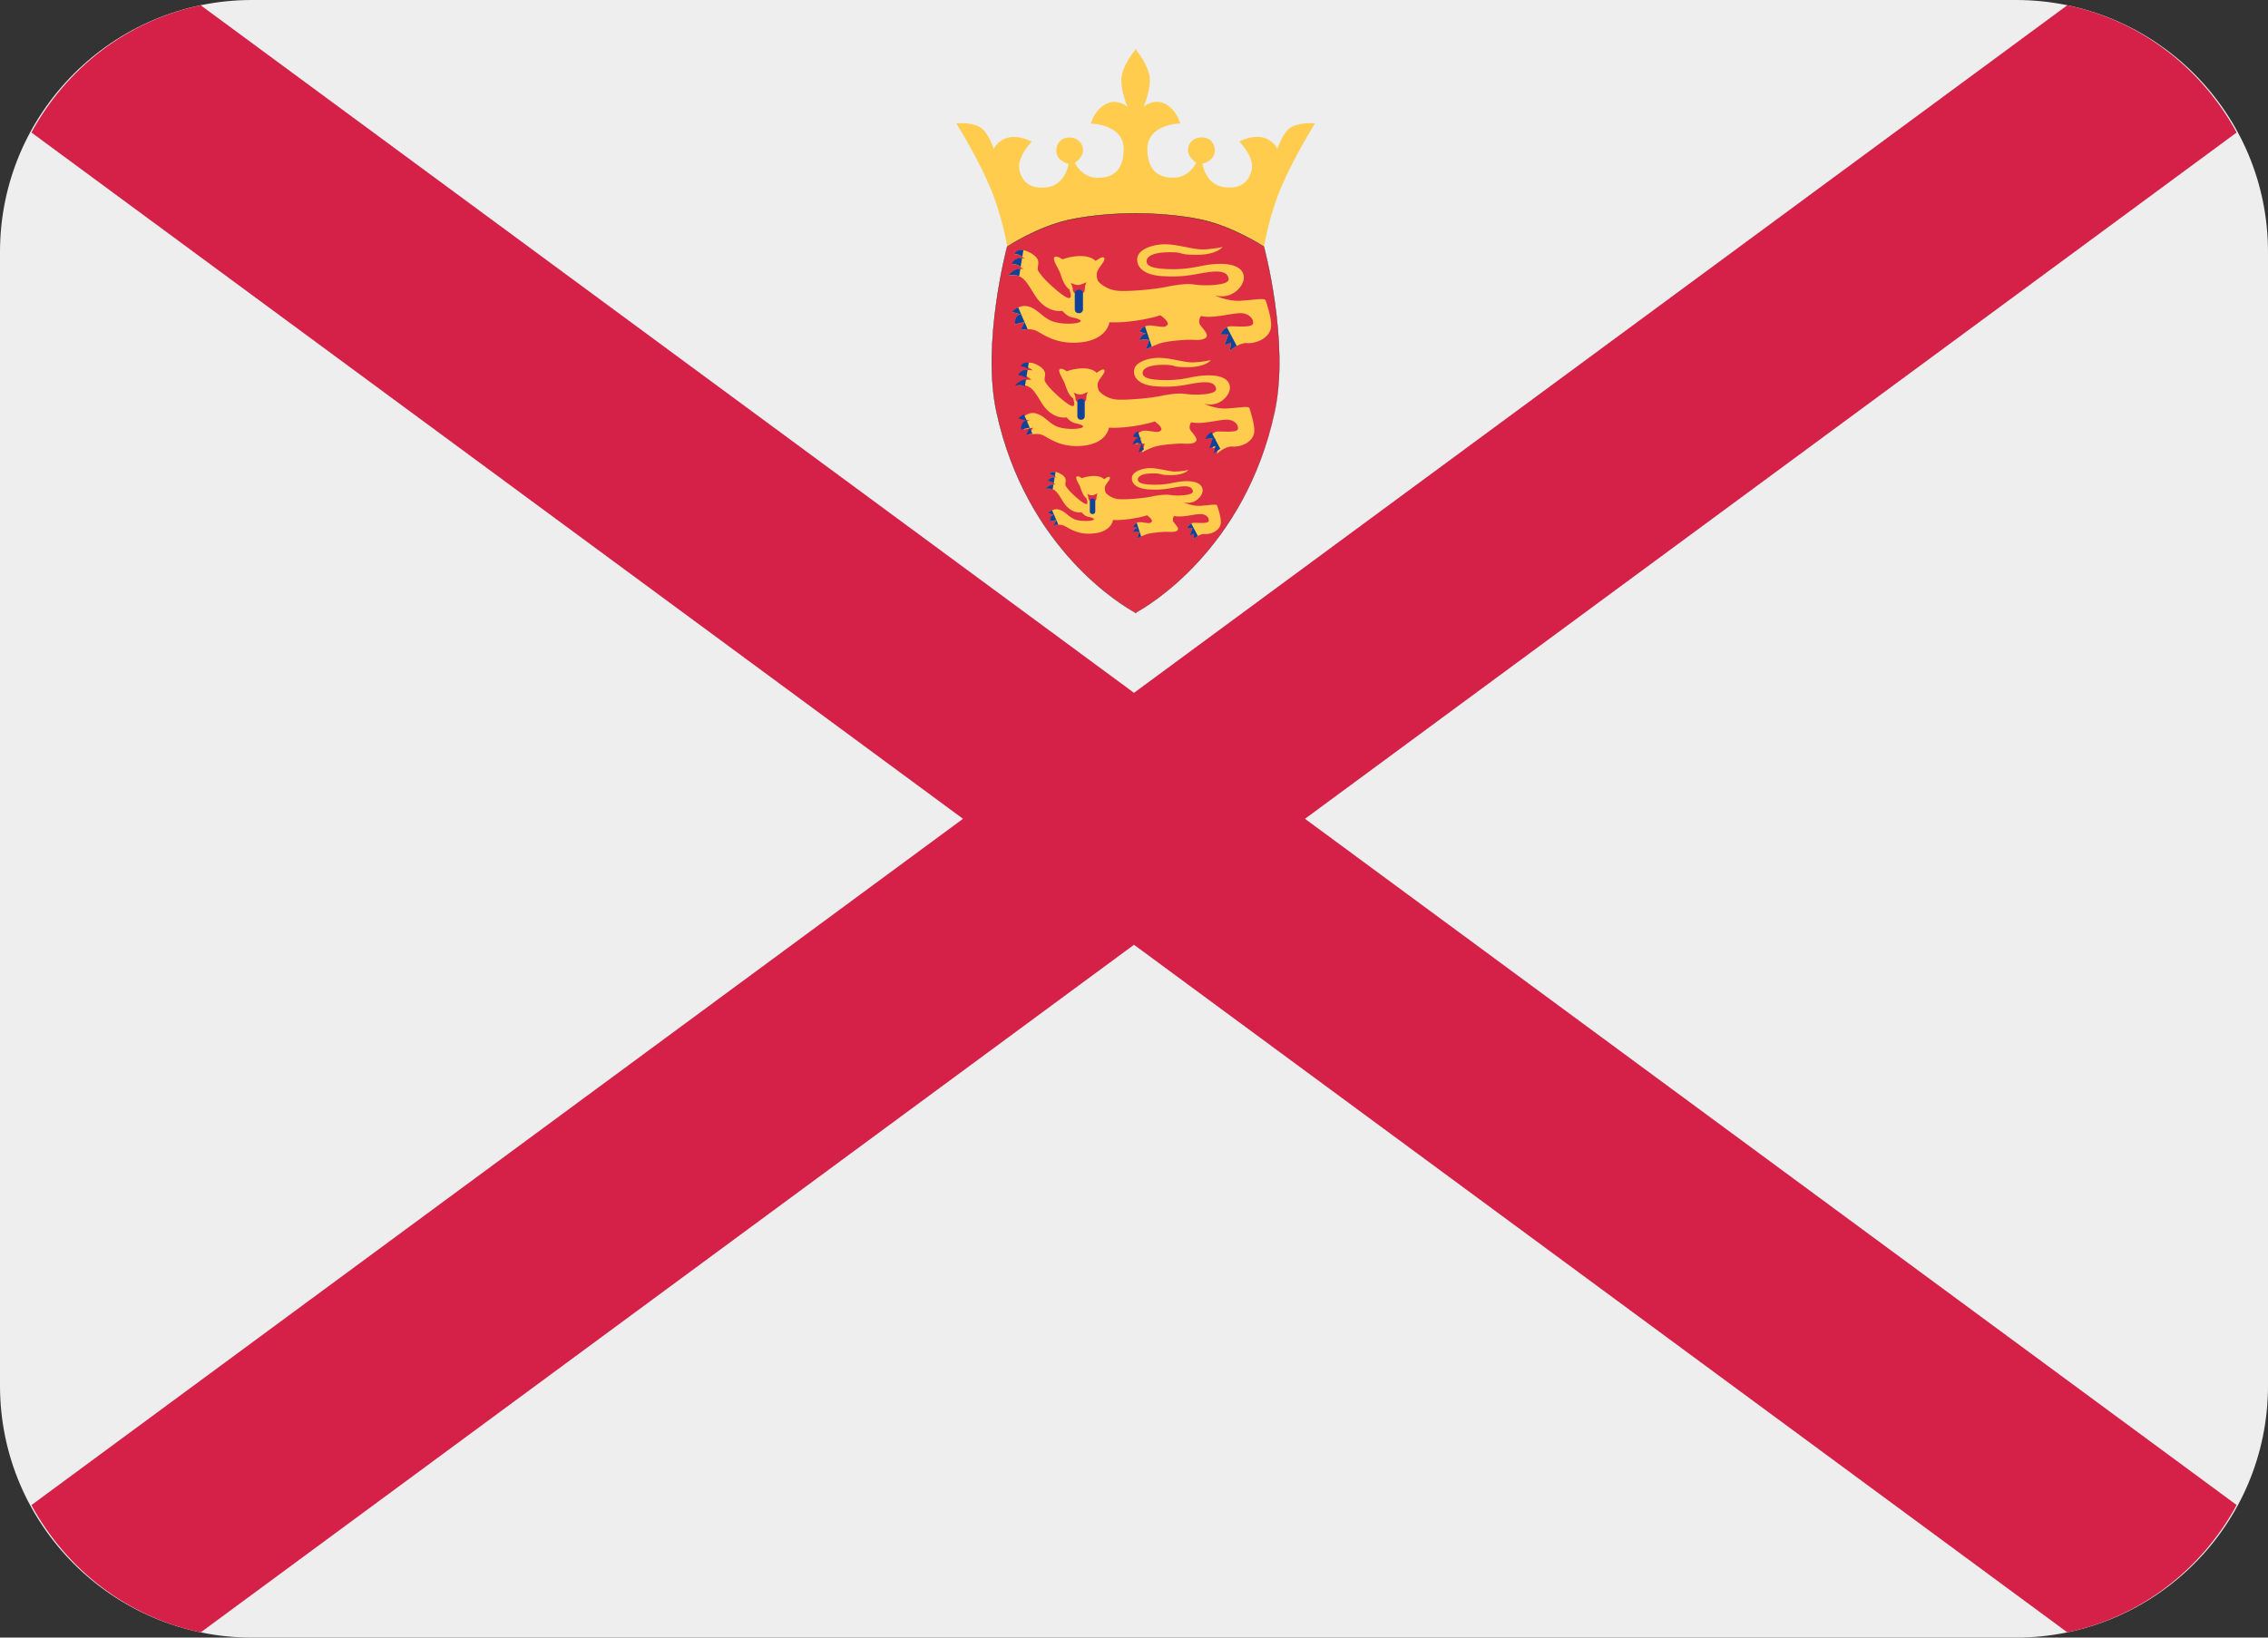 <?xml version="1.0" encoding="UTF-8" standalone="no"?>
<svg
   xmlns:dc="http://purl.org/dc/elements/1.1/"
   xmlns:cc="http://creativecommons.org/ns#"
   xmlns:rdf="http://www.w3.org/1999/02/22-rdf-syntax-ns#"
   xmlns:svg="http://www.w3.org/2000/svg"
   xmlns="http://www.w3.org/2000/svg"
   xmlns:sodipodi="http://sodipodi.sourceforge.net/DTD/sodipodi-0.dtd"
   xmlns:inkscape="http://www.inkscape.org/namespaces/inkscape"
   viewBox="0 0 36 26"
   id="svg2"
   version="1.1"
   inkscape:version="0.91 r13725"
   sodipodi:docname="1f1ef-1f1ea.svg"
   width="36"
   height="26">
  <rect x="0" y="0" width="36" height="26" fill="#333333" stroke="none"/>
  <defs
     id="defs34" />
  <sodipodi:namedview
     pagecolor="#ffffff"
     bordercolor="#666666"
     borderopacity="1"
     objecttolerance="10"
     gridtolerance="10"
     guidetolerance="10"
     inkscape:pageopacity="0"
     inkscape:pageshadow="2"
     inkscape:window-width="640"
     inkscape:window-height="480"
     id="namedview32"
     showgrid="false"
     inkscape:zoom="6.5555556"
     inkscape:cx="18"
     inkscape:cy="13"
     inkscape:window-x="0"
     inkscape:window-y="0"
     inkscape:window-maximized="0"
     inkscape:current-layer="svg2" />
  <path
     d="m 36,22 c 0,2.209 -1.791,4 -4,4 L 4,26 C 1.791,26 0,24.209 0,22 L 0,4 C 0,1.791 1.791,0 4,0 l 28,0 c 2.209,0 4,1.791 4,4 l 0,18 z"
     id="path4"
     inkscape:connector-curvature="0"
     style="fill:#eeeeee" />
  <path
     d="M 3.186,0.084 C 2.018,0.326 1.052,1.086 0.499,2.104 L 15.286,13 0.499,23.896 c 0.553,1.019 1.519,1.778 2.687,2.021 L 18,15 32.814,25.916 c 1.168,-0.242 2.135,-1.002 2.688,-2.021 L 20.714,13 35.502,2.104 C 34.949,1.086 33.982,0.326 32.814,0.084 L 18,11 3.186,0.084 Z"
     id="path6"
     inkscape:connector-curvature="0"
     style="fill:#d52048" />
  <path
     d="m 20.531,2 c -0.168,0.065 -0.254,0.365 -0.254,0.365 0,0 -0.15,-0.339 -0.605,-0.118 0,0 0.248,0.248 0.195,0.456 -0.053,0.209 -0.197,0.301 -0.443,0.267 -0.287,-0.039 -0.34,-0.371 -0.34,-0.371 0,0 0.178,-0.033 0.197,-0.183 0.012,-0.091 -0.033,-0.222 -0.189,-0.234 -0.119,-0.01 -0.235,0.065 -0.235,0.208 0,0.105 0.131,0.195 0.131,0.195 0,0 -0.104,0.224 -0.34,0.235 C 18.349,2.833 18.216,2.664 18.212,2.377 18.205,1.966 18.733,1.96 18.733,1.96 c 0,0 -0.046,-0.202 -0.228,-0.306 -0.182,-0.104 -0.352,0.039 -0.352,0.039 0,0 0.13,-0.293 0.091,-0.496 C 18.21,1.024 18.08,0.851 18.033,0.794 l 0,-0.019 -0.008,0.01 -0.008,-0.01 0,0.021 c -0.047,0.057 -0.178,0.229 -0.211,0.403 -0.039,0.202 0.091,0.496 0.091,0.496 0,0 -0.169,-0.144 -0.352,-0.039 -0.183,0.104 -0.229,0.306 -0.229,0.306 0,0 0.528,0.006 0.521,0.417 C 17.833,2.666 17.7,2.835 17.4,2.822 17.165,2.811 17.061,2.587 17.061,2.587 c 0,0 0.13,-0.09 0.13,-0.195 0,-0.144 -0.116,-0.218 -0.234,-0.208 -0.156,0.013 -0.201,0.143 -0.189,0.234 0.02,0.15 0.196,0.183 0.196,0.183 0,0 -0.052,0.333 -0.339,0.371 C 16.378,3.006 16.234,2.914 16.182,2.705 16.13,2.497 16.377,2.249 16.377,2.249 15.921,2.027 15.772,2.367 15.772,2.367 15.772,2.367 15.687,2.065 15.519,2 15.349,1.935 15.18,1.961 15.18,1.961 c 0,0 0.313,0.496 0.521,0.977 0.209,0.482 0.287,0.978 0.287,0.978 0,0 0.356,-0.25 0.938,-0.391 0.45,-0.109 1.024,-0.117 1.1,-0.118 0.075,10e-4 0.649,0.008 1.098,0.118 0.584,0.142 0.94,0.391 0.94,0.391 0,0 0.078,-0.496 0.287,-0.978 0.209,-0.481 0.521,-0.977 0.521,-0.977 0,0 -0.171,-0.026 -0.341,0.039 z"
     id="path8"
     inkscape:connector-curvature="0"
     style="fill:#ffcc4d" />
  <path
     d="m 20.062,3.916 c 0,0 -0.477,-0.313 -0.977,-0.424 -0.467,-0.103 -0.99,-0.104 -1.061,-0.104 -0.071,0 -0.594,10e-4 -1.06,0.104 -0.502,0.111 -0.977,0.424 -0.977,0.424 0,0 -0.409,1.52 -0.169,2.626 0.473,2.186 2.021,3.086 2.199,3.184 l 0,0.01 0.008,-0.004 0.008,0.004 0,-0.01 C 18.211,9.629 19.76,8.728 20.232,6.542 20.473,5.436 20.062,3.916 20.062,3.916 Z"
     id="path10"
     inkscape:connector-curvature="0"
     style="fill:#dd2e44" />
  <path
     d="M 18.018,9.737 18.014,9.725 C 17.84,9.631 16.288,8.727 15.815,6.542 15.578,5.448 15.981,3.93 15.984,3.915 15.99,3.91 16.467,3.599 16.963,3.489 c 0.439,-0.097 0.923,-0.104 1.061,-0.104 0.138,0 0.622,0.007 1.062,0.104 0.494,0.11 0.972,0.421 0.977,0.424 l 0.001,0.001 c 0.005,0.015 0.408,1.533 0.17,2.627 -0.472,2.185 -2.024,3.089 -2.2,3.185 l 0.001,0.008 c -0.003,0.002 -0.007,0 -0.012,-0.002 L 18.018,9.737 Z M 18.024,9.729 18.035,9.734 18.031,9.726 C 18.208,9.628 19.758,8.725 20.231,6.542 20.465,5.46 20.073,3.962 20.061,3.918 20.039,3.904 19.571,3.603 19.085,3.495 18.646,3.398 18.163,3.391 18.025,3.391 c -0.138,0 -0.621,0.007 -1.06,0.104 -0.496,0.109 -0.972,0.42 -0.977,0.423 -0.003,0.014 -0.405,1.531 -0.168,2.624 0.472,2.183 2.022,3.086 2.197,3.182 l 0.001,0.008 0.006,-0.003 z"
     id="path12"
     inkscape:connector-curvature="0"
     style="fill:#231f20" />
  <path
     d="m 19.406,3.922 c 0,0 -0.092,0.124 -0.411,0.124 -0.319,0 -0.177,-0.042 -0.43,-0.042 -0.255,0 -0.365,0.065 -0.365,0.143 0,0.078 0.091,0.127 0.431,0.127 0.338,0 0.463,-0.085 0.736,-0.085 0.273,0 0.377,0.098 0.377,0.222 0,0.124 -0.176,0.352 -0.457,0.28 0,0 0.197,0.097 0.406,0.084 0.207,-0.012 0.383,-0.051 0.397,-0.005 0.014,0.045 0.098,0.286 0.086,0.417 -0.02,0.202 -0.275,0.273 -0.379,0.261 -0.104,-0.013 -0.24,0.085 -0.279,0.13 l 0.025,-0.137 -0.105,0.039 0.059,-0.169 -0.129,0 c 0,0 0.064,-0.131 0.168,-0.131 0.105,0 0.34,0.026 0.354,-0.045 0.012,-0.071 -0.066,-0.169 -0.215,-0.163 -0.15,0.006 -0.438,0.091 -0.613,0.045 0,0 -0.058,0.084 -0.006,0.15 0.051,0.065 0.129,0.144 0.09,0.189 -0.039,0.045 -0.137,0.045 -0.227,0.039 -0.092,-0.006 -0.405,0.019 -0.515,0.059 -0.111,0.039 -0.215,0.098 -0.215,0.098 l 0.052,-0.15 c 0,0 -0.104,-0.033 -0.156,0.013 0,0 0.02,-0.097 0.104,-0.117 L 18.091,5.272 c 0,0 0.04,-0.117 0.183,-0.104 0.143,0.013 0.208,0.045 0.254,-0.007 0.046,-0.052 -0.111,-0.156 -0.111,-0.156 0,0 -0.117,0.046 -0.377,0.085 -0.261,0.04 -0.43,0.026 -0.43,0.026 0,0 -0.033,0.274 -0.45,0.319 C 16.743,5.48 16.535,5.285 16.437,5.246 16.339,5.207 16.202,5.24 16.202,5.24 L 16.267,5.116 16.11,5.149 c 0,0 -0.01,-0.15 0.098,-0.156 L 16.065,4.954 c 0,0 0.104,-0.124 0.247,-0.091 0.144,0.032 0.217,0.154 0.352,0.221 0.222,0.111 0.737,0.033 0.353,-0.045 -0.09,-0.018 -0.153,-0.104 -0.153,-0.104 0,0 -0.245,0.052 -0.434,-0.241 -0.129,-0.201 -0.189,-0.365 -0.424,-0.319 0,0 0.111,-0.143 0.235,-0.098 0,0 -0.072,-0.091 -0.182,-0.085 0,0 0.052,-0.13 0.208,-0.084 0,0 -0.085,-0.078 -0.163,-0.072 0,0 0.045,-0.137 0.254,-0.02 0.207,0.114 0.082,0.213 0.122,0.284 0.026,0.045 0.083,0.125 0.222,0.248 0.235,0.208 0.345,0.261 0.273,0.049 -0.078,-0.052 -0.124,-0.186 -0.143,-0.251 -0.02,-0.065 -0.13,-0.221 -0.098,-0.261 0.033,-0.039 0.13,0.033 0.13,0.033 0,0 0.124,-0.053 0.293,-0.053 0.169,0 0.234,0.078 0.234,0.078 0,0 0.117,-0.091 0.137,-0.045 0.019,0.045 -0.065,0.118 -0.104,0.196 -0.039,0.078 0.006,0.169 0.006,0.169 0,0 0.114,0.149 0.349,0.156 0.234,0.006 0.583,-0.033 0.707,-0.059 0.123,-0.026 0.338,-0.069 0.482,-0.042 0.144,0.026 0.548,0.016 0.535,-0.088 C 19.489,4.326 19.392,4.293 19.191,4.319 18.988,4.345 18.813,4.41 18.441,4.384 18.069,4.358 18.032,4.169 18.056,4.077 c 0.033,-0.124 0.242,-0.199 0.437,-0.199 0.196,0 0.441,0.082 0.583,0.082 0.145,0.002 0.33,-0.038 0.33,-0.038 z"
     id="path14"
     inkscape:connector-curvature="0"
     style="fill:#ffcc4d" />
  <path
     d="m 16.995,4.492 c 0,0 0.078,0.037 0.124,0.033 0.046,-0.004 0.127,-0.045 0.127,-0.045 0,0 -0.026,0.049 -0.026,0.094 0,0.045 -0.01,0.092 -0.088,0.094 C 17.015,4.671 17.031,4.596 17.025,4.564 17.018,4.532 16.995,4.492 16.995,4.492 Z"
     id="path16"
     inkscape:connector-curvature="0"
     style="fill:#dd2e44" />
  <path
     d="m 17.19,4.913 c 0,0.032 -0.026,0.059 -0.059,0.059 l -0.013,0 c -0.032,0 -0.058,-0.027 -0.058,-0.059 l 0,-0.254 C 17.06,4.627 17.086,4.6 17.118,4.6 l 0.013,0 c 0.033,0 0.059,0.026 0.059,0.059 l 0,0.254 z M 16.161,4.879 C 16.1,4.908 16.063,4.952 16.063,4.952 l 0.143,0.039 C 16.098,4.997 16.108,5.147 16.108,5.147 L 16.263,5.114 16.161,4.879 Z m 3.314,0.317 c -0.068,0.035 -0.107,0.115 -0.107,0.115 l 0.129,0 -0.059,0.169 0.105,-0.039 -0.025,0.137 C 19.536,5.555 19.58,5.52 19.631,5.492 L 19.475,5.196 Z M 18.282,5.503 18.175,5.181 C 18.11,5.21 18.09,5.27 18.09,5.27 l 0.098,0.026 C 18.103,5.315 18.084,5.413 18.084,5.413 18.136,5.368 18.24,5.4 18.24,5.4 l -0.052,0.15 c 0,0.001 0.038,-0.021 0.094,-0.047 z m -2.18,-1.47 c 0.045,-0.004 0.094,0.021 0.125,0.043 L 16.245,3.97 C 16.131,3.948 16.102,4.033 16.102,4.033 Z M 16.264,5.116 16.2,5.239 c 0,0 0.051,-0.012 0.112,-0.013 L 16.264,5.116 Z M 16.201,4.238 16.224,4.097 c -0.125,-0.015 -0.168,0.092 -0.168,0.092 0.063,-0.003 0.113,0.024 0.145,0.049 z m -0.197,0.134 c 0.072,-0.014 0.127,-0.008 0.173,0.012 l 0.02,-0.118 C 16.091,4.26 16.004,4.372 16.004,4.372 Z"
     id="path18"
     inkscape:connector-curvature="0"
     style="fill:#11429a" />
  <path
     d="m 19.219,5.719 c 0,0 -0.08,0.111 -0.368,0.111 -0.287,0 -0.158,-0.038 -0.387,-0.038 -0.228,0 -0.327,0.058 -0.327,0.129 0,0.07 0.082,0.114 0.386,0.114 0.303,0 0.416,-0.076 0.66,-0.076 0.246,0 0.34,0.088 0.34,0.199 0,0.112 -0.158,0.316 -0.408,0.252 0,0 0.174,0.088 0.361,0.076 0.188,-0.011 0.346,-0.046 0.357,-0.005 0.011,0.041 0.086,0.257 0.076,0.375 -0.018,0.182 -0.246,0.246 -0.34,0.234 -0.094,-0.011 -0.217,0.076 -0.252,0.117 l 0.023,-0.123 -0.094,0.035 0.053,-0.152 -0.117,0 c 0,0 0.059,-0.117 0.152,-0.117 0.094,0 0.305,0.023 0.316,-0.041 0.012,-0.065 -0.059,-0.152 -0.193,-0.146 -0.135,0.005 -0.393,0.081 -0.55,0.041 0,0 -0.052,0.076 -0.005,0.135 0.046,0.058 0.116,0.128 0.081,0.169 -0.035,0.041 -0.123,0.041 -0.204,0.035 -0.082,-0.005 -0.363,0.018 -0.462,0.053 -0.1,0.035 -0.193,0.087 -0.193,0.087 L 18.17,7.048 c 0,0 -0.094,-0.029 -0.141,0.012 0,0 0.018,-0.088 0.094,-0.106 L 18.035,6.931 c 0,0 0.035,-0.105 0.164,-0.093 0.129,0.011 0.188,0.041 0.229,-0.006 0.04,-0.047 -0.1,-0.141 -0.1,-0.141 0,0 -0.105,0.041 -0.34,0.076 -0.234,0.036 -0.386,0.023 -0.386,0.023 0,0 -0.029,0.246 -0.404,0.287 -0.375,0.04 -0.562,-0.135 -0.65,-0.17 -0.087,-0.035 -0.21,-0.005 -0.21,-0.005 l 0.058,-0.112 -0.14,0.03 c 0,0 -0.008,-0.135 0.087,-0.141 L 16.215,6.644 c 0,0 0.094,-0.111 0.222,-0.082 0.129,0.029 0.195,0.139 0.316,0.199 0.198,0.1 0.661,0.029 0.316,-0.041 -0.081,-0.017 -0.138,-0.093 -0.138,-0.093 0,0 -0.219,0.046 -0.389,-0.217 -0.116,-0.18 -0.17,-0.328 -0.38,-0.287 0,0 0.1,-0.128 0.21,-0.088 0,0 -0.064,-0.082 -0.164,-0.076 0,0 0.047,-0.117 0.187,-0.076 0,0 -0.076,-0.07 -0.146,-0.064 0,0 0.041,-0.123 0.228,-0.019 0.188,0.106 0.075,0.194 0.111,0.258 0.024,0.041 0.075,0.112 0.199,0.223 0.211,0.188 0.311,0.234 0.246,0.043 C 16.963,6.278 16.922,6.157 16.905,6.099 16.887,6.04 16.788,5.9 16.817,5.865 c 0.029,-0.035 0.117,0.03 0.117,0.03 0,0 0.111,-0.047 0.263,-0.047 0.152,0 0.21,0.071 0.21,0.071 0,0 0.106,-0.082 0.123,-0.042 0.018,0.042 -0.058,0.105 -0.093,0.176 -0.035,0.07 0.006,0.152 0.006,0.152 0,0 0.102,0.135 0.313,0.141 0.21,0.005 0.523,-0.03 0.634,-0.053 0.111,-0.023 0.305,-0.061 0.433,-0.038 0.13,0.023 0.492,0.015 0.48,-0.08 C 19.291,6.082 19.203,6.053 19.022,6.076 18.841,6.099 18.684,6.158 18.35,6.134 18.017,6.111 17.983,5.942 18.005,5.859 c 0.029,-0.111 0.216,-0.178 0.392,-0.178 0.175,0 0.395,0.073 0.524,0.073 0.132,0 0.298,-0.035 0.298,-0.035 z"
     id="path20"
     inkscape:connector-curvature="0"
     style="fill:#ffcc4d" />
  <path
     d="m 17.042,6.234 c 0,0 0.07,0.032 0.111,0.03 0.041,-0.004 0.114,-0.042 0.114,-0.042 0,0 -0.023,0.044 -0.023,0.085 0,0.041 -0.009,0.083 -0.08,0.085 C 17.058,6.395 17.074,6.327 17.068,6.299 17.063,6.268 17.042,6.234 17.042,6.234 Z"
     id="path22"
     inkscape:connector-curvature="0"
     style="fill:#dd2e44" />
  <path
     d="m 17.218,6.611 c 0,0.03 -0.023,0.053 -0.053,0.053 l -0.011,0 c -0.029,0 -0.053,-0.023 -0.053,-0.053 l 0,-0.228 c 0,-0.03 0.024,-0.053 0.053,-0.053 l 0.011,0 c 0.029,0 0.053,0.023 0.053,0.053 l 0,0.228 z M 16.253,6.578 c -0.054,0.025 -0.088,0.066 -0.088,0.066 l 0.129,0.035 C 16.197,6.684 16.206,6.82 16.206,6.82 L 16.345,6.791 16.253,6.578 Z m 2.976,0.283 c -0.061,0.032 -0.098,0.103 -0.098,0.103 l 0.117,0 -0.051,0.152 0.094,-0.035 -0.023,0.123 C 19.284,7.184 19.323,7.152 19.37,7.126 L 19.229,6.861 Z M 18.158,7.138 18.062,6.849 C 18.003,6.875 17.985,6.93 17.985,6.93 l 0.087,0.023 c -0.076,0.018 -0.093,0.106 -0.093,0.106 0.047,-0.042 0.14,-0.012 0.14,-0.012 l -0.047,0.135 c 0.001,-0.001 0.036,-0.02 0.086,-0.044 z m -1.957,-1.32 c 0.042,-0.004 0.084,0.018 0.113,0.038 L 16.33,5.76 C 16.226,5.742 16.201,5.818 16.201,5.818 Z m 0.145,0.973 -0.058,0.11 c 0,0 0.045,-0.011 0.101,-0.011 L 16.346,6.791 Z M 16.29,6.002 16.311,5.875 c -0.112,-0.013 -0.15,0.083 -0.15,0.083 0.055,-0.003 0.1,0.022 0.129,0.044 z m -0.177,0.12 C 16.177,6.11 16.227,6.114 16.268,6.133 L 16.286,6.027 C 16.19,6.022 16.113,6.122 16.113,6.122 Z"
     id="path24"
     inkscape:connector-curvature="0"
     style="fill:#11429a" />
  <path
     d="m 18.864,7.462 c 0,0 -0.062,0.082 -0.274,0.082 -0.213,0 -0.117,-0.028 -0.287,-0.028 -0.169,0 -0.243,0.044 -0.243,0.095 0,0.053 0.06,0.085 0.287,0.085 0.226,0 0.309,-0.057 0.491,-0.057 0.182,0 0.252,0.066 0.252,0.148 0,0.083 -0.118,0.235 -0.304,0.187 0,0 0.131,0.065 0.269,0.057 0.139,-0.009 0.258,-0.035 0.266,-0.004 0.008,0.031 0.065,0.191 0.057,0.278 -0.014,0.135 -0.184,0.183 -0.252,0.174 -0.07,-0.009 -0.161,0.057 -0.187,0.087 l 0.017,-0.092 -0.069,0.026 0.04,-0.113 -0.088,0 c 0,0 0.044,-0.087 0.112,-0.087 0.07,0 0.228,0.018 0.236,-0.03 0.008,-0.048 -0.043,-0.114 -0.144,-0.108 -0.099,0.004 -0.29,0.06 -0.408,0.03 0,0 -0.039,0.057 -0.004,0.1 0.035,0.044 0.087,0.096 0.061,0.127 -0.026,0.029 -0.091,0.029 -0.153,0.025 -0.06,-0.004 -0.269,0.013 -0.343,0.039 -0.074,0.026 -0.143,0.065 -0.143,0.065 l 0.035,-0.101 c 0,0 -0.07,-0.021 -0.104,0.009 0,0 0.013,-0.064 0.07,-0.078 L 17.989,8.36 c 0,0 0.025,-0.078 0.121,-0.07 0.096,0.009 0.139,0.031 0.17,-0.004 0.03,-0.035 -0.074,-0.105 -0.074,-0.105 0,0 -0.079,0.031 -0.252,0.057 -0.174,0.026 -0.287,0.018 -0.287,0.018 0,0 -0.022,0.183 -0.3,0.213 C 17.089,8.5 16.95,8.369 16.884,8.344 16.819,8.318 16.728,8.34 16.728,8.34 l 0.044,-0.083 -0.104,0.022 c 0,0 -0.006,-0.101 0.065,-0.104 L 16.637,8.149 c 0,0 0.069,-0.083 0.165,-0.061 0.096,0.022 0.145,0.103 0.235,0.148 0.148,0.073 0.492,0.021 0.235,-0.031 -0.06,-0.012 -0.102,-0.07 -0.102,-0.07 0,0 -0.163,0.035 -0.29,-0.161 -0.086,-0.134 -0.125,-0.243 -0.282,-0.213 0,0 0.074,-0.095 0.157,-0.065 0,0 -0.048,-0.061 -0.122,-0.057 0,0 0.035,-0.086 0.139,-0.057 0,0 -0.057,-0.052 -0.109,-0.048 0,0 0.031,-0.09 0.17,-0.012 0.139,0.078 0.055,0.144 0.083,0.192 0.018,0.031 0.055,0.083 0.148,0.165 0.156,0.139 0.23,0.174 0.182,0.033 C 17.194,7.877 17.164,7.787 17.151,7.745 17.138,7.701 17.064,7.597 17.086,7.57 c 0.022,-0.026 0.087,0.022 0.087,0.022 0,0 0.083,-0.035 0.196,-0.035 0.113,0 0.157,0.052 0.157,0.052 0,0 0.078,-0.061 0.091,-0.03 0.013,0.03 -0.044,0.079 -0.07,0.131 -0.026,0.052 0.004,0.113 0.004,0.113 0,0 0.077,0.1 0.233,0.104 0.157,0.004 0.389,-0.022 0.472,-0.039 C 18.339,7.87 18.483,7.843 18.578,7.859 18.674,7.877 18.944,7.87 18.935,7.8 18.926,7.731 18.861,7.709 18.726,7.726 18.592,7.745 18.474,7.787 18.226,7.77 17.979,7.752 17.954,7.627 17.97,7.565 c 0.022,-0.082 0.161,-0.133 0.291,-0.133 0.13,0 0.294,0.055 0.389,0.055 0.09,0.001 0.214,-0.025 0.214,-0.025 z"
     id="path26"
     inkscape:connector-curvature="0"
     style="fill:#ffcc4d" />
  <path
     d="m 17.255,7.843 c 0,0 0.052,0.023 0.083,0.021 0.03,-0.002 0.084,-0.031 0.084,-0.031 0,0 -0.017,0.033 -0.017,0.064 0,0.03 -0.007,0.061 -0.059,0.062 C 17.268,7.962 17.279,7.912 17.274,7.889 17.271,7.868 17.255,7.843 17.255,7.843 Z"
     id="path28"
     inkscape:connector-curvature="0"
     style="fill:#dd2e44" />
  <path
     d="m 17.385,8.123 c 0,0.021 -0.017,0.039 -0.039,0.039 l -0.008,0 c -0.022,0 -0.039,-0.018 -0.039,-0.039 l 0,-0.169 c 0,-0.022 0.017,-0.04 0.039,-0.04 l 0.008,0 c 0.022,0 0.039,0.017 0.039,0.04 l 0,0.169 z M 16.699,8.1 C 16.658,8.119 16.634,8.149 16.634,8.149 L 16.73,8.175 C 16.659,8.178 16.665,8.279 16.665,8.279 L 16.768,8.257 16.699,8.1 Z m 2.21,0.211 c -0.044,0.024 -0.071,0.077 -0.071,0.077 l 0.088,0 -0.04,0.113 0.069,-0.026 -0.017,0.092 C 18.95,8.551 18.98,8.528 19.014,8.509 L 18.909,8.311 Z M 18.114,8.517 18.043,8.302 C 18,8.322 17.986,8.362 17.986,8.362 l 0.065,0.018 c -0.057,0.013 -0.07,0.078 -0.07,0.078 0.035,-0.029 0.104,-0.009 0.104,-0.009 L 18.05,8.55 C 18.051,8.549 18.077,8.534 18.114,8.517 Z M 16.659,7.535 c 0.031,-0.003 0.063,0.015 0.084,0.029 l 0.012,-0.07 C 16.678,7.479 16.659,7.535 16.659,7.535 Z m 0.109,0.724 -0.043,0.081 c 0,0 0.034,-0.008 0.075,-0.009 L 16.768,8.259 Z M 16.726,7.672 16.741,7.578 C 16.658,7.568 16.629,7.64 16.629,7.64 16.67,7.638 16.704,7.656 16.726,7.672 Z m -0.132,0.09 c 0.047,-0.009 0.084,-0.005 0.115,0.008 l 0.013,-0.079 c -0.07,-0.003 -0.128,0.071 -0.128,0.071 z"
     id="path30"
     inkscape:connector-curvature="0"
     style="fill:#11429a" />
</svg>
